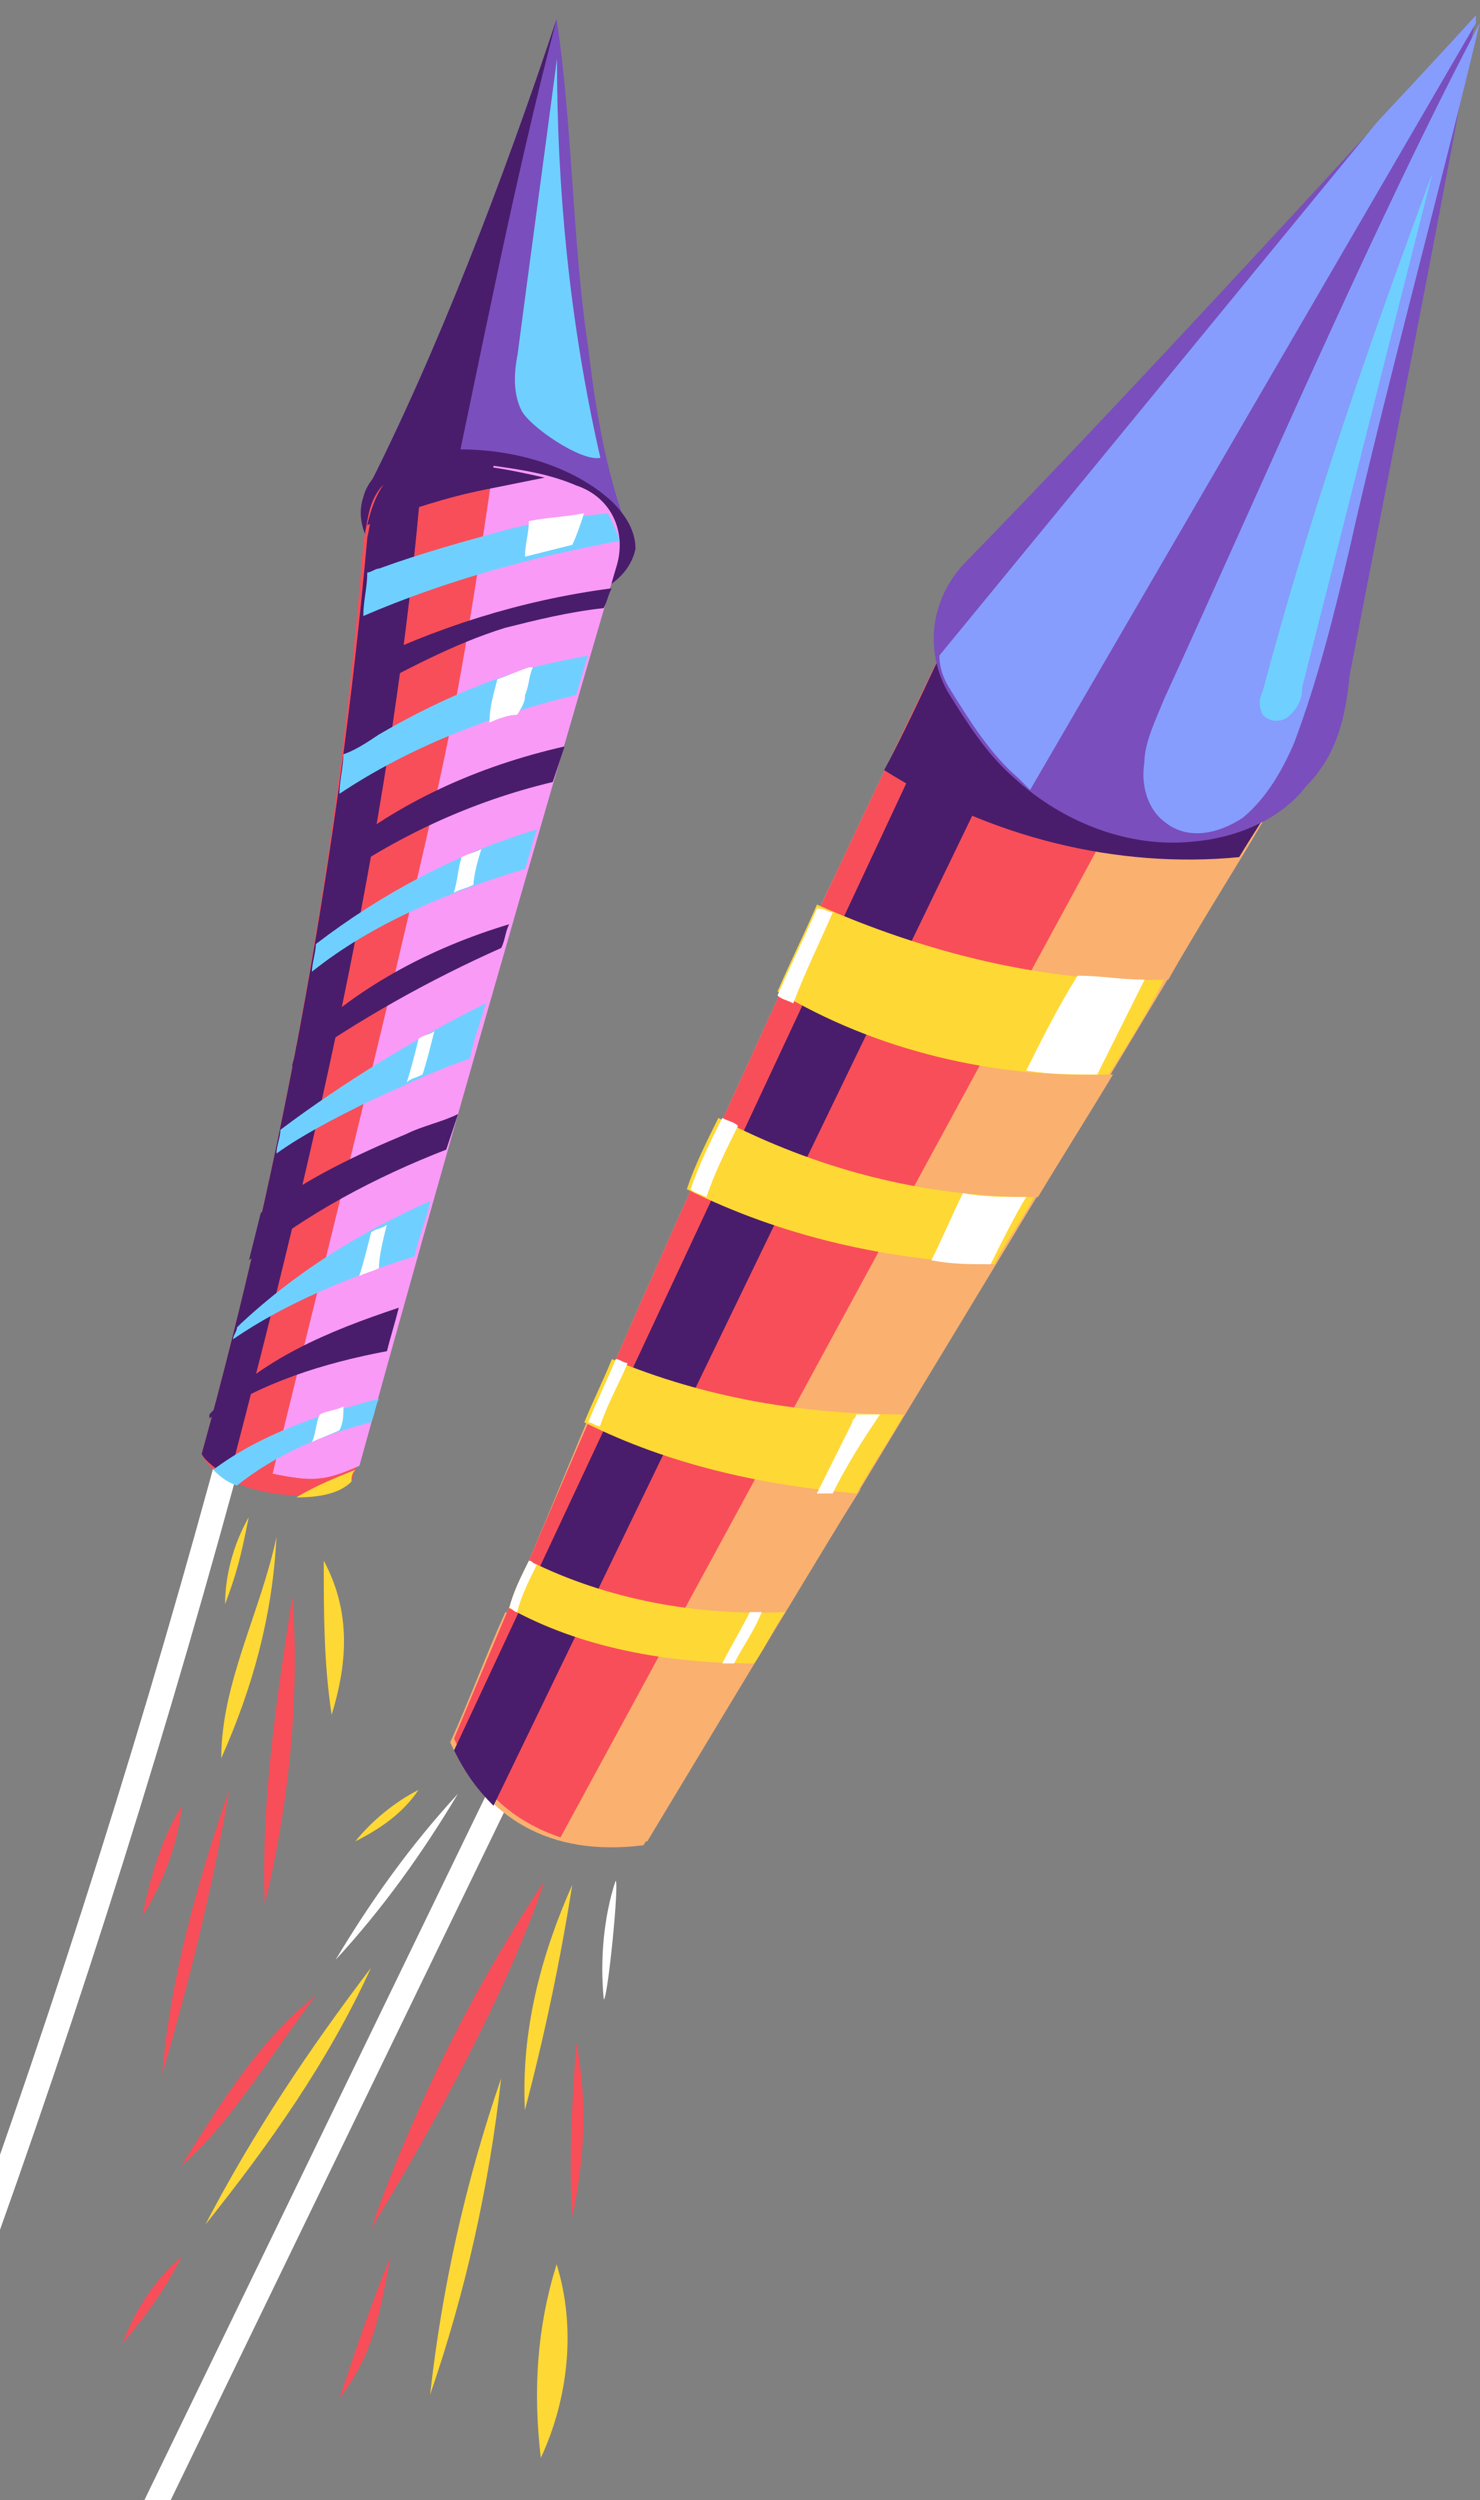 <svg width="45" height="76" viewBox="0 0 45 76" fill="none" xmlns="http://www.w3.org/2000/svg">
<rect x="0" y="0" width="45" height="76" fill="#808080" stroke="none"/>
<g clip-path="url(#clip0_6419_262)">
<path d="M28.416 26.434L1.852 81.236L2.499 81.551L29.063 26.749L28.416 26.434Z" fill="white"/>
<path d="M38.874 24.132C35.756 22.09 32.517 20.167 29.278 18.485C23.761 29.779 18.603 41.314 13.805 52.849C14.884 55.132 16.803 56.333 19.682 55.973C26.04 45.399 32.517 34.826 38.874 24.132Z" fill="#FAB06F"/>
<path d="M23.883 49.004C24.602 47.803 25.322 46.601 26.162 45.279C23.283 45.159 20.404 44.438 17.885 43.117C17.285 44.559 16.686 46 16.086 47.442C18.485 48.644 21.124 49.124 23.883 49.004Z" fill="#FAB06F"/>
<path d="M15.367 49.004C14.767 50.326 14.287 51.648 13.688 52.969C14.767 55.252 16.686 56.454 19.565 56.093C20.645 54.291 21.724 52.489 22.804 50.687C20.285 50.566 17.646 50.086 15.367 49.004Z" fill="#FAB06F"/>
<path d="M31.562 36.388C32.282 35.187 33.121 33.865 33.841 32.663C30.363 32.783 26.764 31.942 23.765 30.26C23.166 31.462 22.566 32.783 22.086 33.985C24.845 35.547 28.203 36.388 31.562 36.388Z" fill="#FAB06F"/>
<path d="M38.883 24.132C35.764 22.09 32.526 20.167 29.287 18.485C27.848 21.489 26.408 24.493 24.969 27.496C28.207 28.818 31.926 29.779 35.525 29.779C36.604 27.857 37.803 26.055 38.883 24.132Z" fill="#FAB06F"/>
<path d="M29.278 18.485C23.761 29.779 18.603 41.314 13.805 52.849C14.524 54.411 15.604 55.372 17.043 55.853L35.516 21.849C33.357 20.768 31.318 19.566 29.278 18.485Z" fill="#F84E59"/>
<path d="M31.917 19.927C31.198 19.567 30.598 19.206 29.878 18.846L13.805 53.21C14.165 53.931 14.524 54.411 15.004 54.892L31.917 19.927Z" fill="#491D6B"/>
<path d="M29.282 18.485C28.442 20.167 27.723 21.849 26.883 23.411C30.122 25.454 33.96 26.415 37.678 26.055C38.038 25.454 38.518 24.733 38.878 24.132C35.759 22.09 32.52 20.167 29.282 18.485Z" fill="#491D6B"/>
<path d="M41.037 20.528C42.237 14.28 43.796 6.59 44.876 0.462C44.876 0.462 35.159 11.156 29.402 17.043C28.322 18.125 28.082 19.687 28.802 21.008C29.402 21.97 30.002 22.931 30.841 23.652C32.281 24.973 34.32 25.814 36.359 25.574C37.678 25.454 38.998 24.853 39.718 23.892C40.677 22.931 40.917 21.729 41.037 20.528Z" fill="#7A4EBD"/>
<path d="M44.876 0.462C44.876 0.462 43.676 1.784 41.877 3.706L28.562 19.927C28.562 20.287 28.683 20.648 28.922 21.008C29.522 21.97 30.122 22.931 30.962 23.652C31.081 23.772 31.201 23.892 31.321 24.012L44.876 0.702C44.876 0.702 44.876 0.582 44.876 0.462Z" fill="#869DFD"/>
<path d="M30.239 38.431C30.599 37.71 31.079 37.109 31.439 36.388C28.08 36.388 24.841 35.547 21.842 33.985C21.483 34.706 21.123 35.427 20.883 36.148C23.762 37.59 27 38.311 30.239 38.431Z" fill="#FED835"/>
<path d="M22.921 50.566C23.281 50.086 23.521 49.485 23.881 49.004C21.242 49.124 18.483 48.644 16.084 47.442C15.844 47.923 15.604 48.404 15.484 48.884C17.643 50.086 20.282 50.566 22.921 50.566Z" fill="#FED835"/>
<path d="M26.042 45.4C26.522 44.559 27.002 43.838 27.482 42.997C24.483 42.997 21.484 42.516 18.605 41.315C18.365 41.915 18.006 42.636 17.766 43.237C20.405 44.559 23.283 45.159 26.042 45.4Z" fill="#FED835"/>
<path d="M33.717 32.664C34.316 31.703 34.916 30.741 35.396 29.78C31.797 29.9 28.079 28.939 24.84 27.497C24.48 28.338 24 29.299 23.641 30.14C26.639 31.943 30.238 32.784 33.717 32.664Z" fill="#FED835"/>
<path d="M44.992 0.702C41.873 6.59 38.155 15.241 35.396 21.248C35.156 21.849 34.796 22.57 34.796 23.171C34.676 23.892 34.916 24.613 35.396 24.973C36.116 25.574 37.075 25.334 37.795 24.853C38.515 24.252 38.995 23.411 39.354 22.57C40.074 20.648 40.554 18.725 41.034 16.683C41.993 12.357 43.913 5.268 44.992 0.702Z" fill="#869DFD"/>
<path d="M22.439 34.225C22.32 34.105 22.2 34.105 21.96 33.984C21.6 34.705 21.24 35.426 21 36.147C21.12 36.267 21.24 36.267 21.48 36.388C21.72 35.666 22.08 34.946 22.439 34.225Z" fill="white"/>
<path d="M31.199 36.388C30.599 36.388 29.88 36.388 29.28 36.268C28.92 36.989 28.68 37.59 28.32 38.311C28.92 38.431 29.52 38.431 30.12 38.431C30.479 37.71 30.839 36.989 31.199 36.388Z" fill="white"/>
<path d="M16.324 47.562C16.204 47.562 16.204 47.442 16.084 47.442C15.844 47.922 15.604 48.403 15.484 48.884C15.604 48.884 15.604 49.004 15.724 49.004C15.844 48.523 16.084 48.043 16.324 47.562Z" fill="white"/>
<path d="M23.16 49.004C23.041 49.004 22.921 49.004 22.801 49.004C22.561 49.485 22.201 50.086 21.961 50.566C22.081 50.566 22.201 50.566 22.321 50.566C22.561 50.086 22.921 49.605 23.16 49.004Z" fill="white"/>
<path d="M26.755 42.997C26.515 42.997 26.275 42.997 26.035 42.997C26.035 43.117 25.916 43.117 25.916 43.237C25.556 43.958 25.196 44.679 24.836 45.4C24.956 45.4 25.076 45.4 25.316 45.4C25.796 44.438 26.275 43.718 26.755 42.997Z" fill="white"/>
<path d="M19.082 41.434C18.962 41.434 18.842 41.314 18.723 41.314C18.483 41.915 18.123 42.636 17.883 43.236C18.003 43.236 18.123 43.357 18.243 43.357C18.483 42.636 18.842 42.035 19.082 41.434Z" fill="white"/>
<path d="M25.32 27.737C25.2 27.737 25.08 27.617 24.84 27.617C24.48 28.458 24 29.419 23.641 30.26C23.761 30.38 23.881 30.38 24.12 30.5C24.48 29.539 24.96 28.578 25.32 27.737Z" fill="white"/>
<path d="M34.802 29.78C34.082 29.78 33.482 29.66 32.763 29.66C32.163 30.621 31.683 31.582 31.203 32.543C31.923 32.663 32.642 32.663 33.362 32.663C33.842 31.702 34.322 30.741 34.802 29.78Z" fill="white"/>
<path d="M38.395 21.009C38.275 21.249 38.275 21.489 38.395 21.73C38.635 21.97 38.994 21.97 39.234 21.73C39.474 21.489 39.594 21.249 39.594 20.889C40.914 15.722 42.233 10.435 43.553 5.269C41.633 10.435 39.834 15.602 38.395 21.009Z" fill="#6FD0FF"/>
<path d="M16.559 57.174C14.4 60.419 12.601 64.023 11.281 67.748C13.2 64.624 15.479 60.419 16.559 57.174Z" fill="#F84E59"/>
<path d="M10.203 59.577C11.643 58.015 12.842 56.333 13.922 54.531C12.482 56.093 11.283 57.775 10.203 59.577Z" fill="white"/>
<path d="M11.28 59.818C9.361 62.342 7.682 64.865 6.242 67.628C8.161 65.225 9.961 62.702 11.28 59.818Z" fill="#FED835"/>
<path d="M17.4 57.295C16.44 59.458 15.841 61.741 15.96 64.144C16.56 61.861 17.04 59.578 17.4 57.295Z" fill="#FED835"/>
<path d="M13.078 72.794C14.158 69.67 14.877 66.426 15.237 63.182C14.158 66.306 13.438 69.55 13.078 72.794Z" fill="#FED835"/>
<path d="M17.401 67.387C17.761 65.705 17.881 63.903 17.521 62.101C17.401 63.903 17.281 65.585 17.401 67.387Z" fill="#F84E59"/>
<path d="M18.358 60.779C18.477 60.779 18.837 57.174 18.717 57.174C18.358 58.256 18.238 59.577 18.358 60.779Z" fill="white"/>
<path d="M10.805 55.973C11.524 55.613 12.244 55.132 12.724 54.411C12.004 54.772 11.284 55.372 10.805 55.973Z" fill="#FED835"/>
<path d="M9.602 60.659C7.922 61.981 6.723 63.903 5.523 65.826C6.963 64.624 8.402 62.221 9.602 60.659Z" fill="#F84E59"/>
<path d="M11.88 68.589C11.28 70.031 10.8 71.473 10.32 72.914C11.4 71.473 11.52 70.391 11.88 68.589Z" fill="#F84E59"/>
<path d="M3.727 71.232C4.446 70.391 5.046 69.55 5.526 68.589C4.686 69.31 4.086 70.271 3.727 71.232Z" fill="#F84E59"/>
<path d="M16.924 68.83C16.324 70.752 16.204 72.674 16.444 74.717C17.284 72.915 17.523 70.752 16.924 68.83Z" fill="#FED835"/>
<path d="M17.281 11.035C17.161 9.473 17.041 7.911 16.921 6.469C16.681 8.512 16.561 10.675 17.041 12.597C17.041 12.837 17.401 12.717 17.401 12.597C17.401 11.996 17.281 11.516 17.281 11.035Z" fill="white"/>
<path d="M-2.508 72.433C3.85 55.492 8.768 37.949 12.126 20.166L12.846 20.287C9.487 38.069 4.569 55.732 -1.788 72.674L-2.508 72.433Z" fill="white"/>
<path d="M16.924 0.582C15.365 5.268 13.326 10.675 11.047 15.12C13.806 15.841 16.565 16.322 19.323 16.682C18.484 14.76 18.124 12.597 17.884 10.554C17.404 7.43 17.404 3.706 16.924 0.582Z" fill="#7A4EBD"/>
<path d="M16.924 0.582C15.365 5.268 13.326 10.675 11.047 15.12C11.886 15.361 12.726 15.481 13.566 15.721C14.645 10.675 15.605 5.628 16.924 0.582Z" fill="#491D6B"/>
<path d="M18.602 15.24C17.283 14.039 15.243 13.558 13.444 13.678C12.964 13.678 12.485 13.798 12.005 14.039C11.525 14.279 11.165 14.639 11.045 15.12C10.805 15.841 11.165 16.562 11.645 17.042C12.125 17.523 12.844 17.763 13.564 18.004C15.004 18.484 16.683 18.604 18.122 18.004C18.722 17.763 19.202 17.283 19.322 16.682C19.322 16.081 18.962 15.601 18.602 15.24Z" fill="#491D6B"/>
<path d="M10.691 45.039C13.21 35.787 15.849 26.535 18.608 17.403C18.968 16.322 18.488 15.24 17.408 14.88C16.089 14.399 14.649 14.159 13.21 14.279C12.61 14.279 11.89 14.399 11.531 14.88C11.171 15.361 11.171 15.961 11.051 16.442C10.331 25.694 8.652 35.066 6.133 44.197C6.613 45.399 9.731 45.88 10.691 45.039Z" fill="#F84E59"/>
<path d="M11.651 14.76C11.291 15.241 11.291 15.841 11.171 16.322C10.331 25.694 8.652 35.066 6.133 44.198C6.253 44.438 6.613 44.678 6.972 44.919C9.611 34.826 12.01 24.613 12.85 14.159C12.37 14.279 11.89 14.399 11.651 14.76Z" fill="#491D6B"/>
<path d="M8.289 44.798C9.489 45.038 9.848 45.038 10.928 44.558C13.447 35.426 16.086 26.294 18.725 17.283C19.085 16.201 18.605 15.12 17.525 14.759C16.686 14.399 15.846 14.279 15.006 14.159C14.527 17.403 14.047 20.647 13.327 23.891C11.648 31.341 9.968 37.949 8.289 44.798Z" fill="#F99AF6"/>
<path d="M16.935 1.783C16.575 4.546 16.095 8.031 15.735 10.794C15.615 11.395 15.615 11.996 15.855 12.476C16.095 12.957 17.654 14.038 18.254 13.918C17.294 9.713 16.935 5.628 16.935 1.783Z" fill="#6FD0FF"/>
<path d="M14.763 14.88C15.362 14.76 15.962 14.639 16.562 14.519C15.482 14.279 14.403 14.039 13.323 14.159C12.723 14.159 12.004 14.279 11.644 14.76C11.404 15.12 11.284 15.481 11.164 15.961C12.483 15.481 13.563 15.12 14.763 14.88Z" fill="#491D6B"/>
<path d="M18.484 15.601C17.404 15.721 16.445 15.841 15.485 16.081C14.166 16.442 12.846 16.802 11.527 17.283C11.407 17.283 11.287 17.403 11.167 17.403C11.167 17.884 11.047 18.244 11.047 18.725C13.566 17.643 16.205 16.922 18.844 16.442C18.724 16.081 18.604 15.841 18.484 15.601Z" fill="#6FD0FF"/>
<path d="M10.8 20.287C10.8 20.647 10.68 20.888 10.68 21.248C12.239 20.407 13.798 19.566 15.358 19.085C16.317 18.845 17.277 18.605 18.357 18.485C18.477 18.244 18.477 18.124 18.596 17.884C15.838 18.244 13.199 19.085 10.8 20.287Z" fill="#491D6B"/>
<path d="M17.517 21.127C17.637 20.767 17.757 20.286 17.877 19.926C17.277 20.046 16.678 20.166 16.198 20.286C14.519 20.767 12.959 21.488 11.52 22.329C11.16 22.569 10.8 22.809 10.44 22.93C10.44 23.29 10.32 23.771 10.32 24.131C12.479 22.689 14.998 21.728 17.517 21.127Z" fill="#6FD0FF"/>
<path d="M16.806 23.772C16.926 23.411 17.046 23.051 17.166 22.69C14.527 23.291 12.128 24.373 10.089 26.055C10.089 26.295 9.969 26.655 9.969 26.896C12.008 25.454 14.287 24.373 16.806 23.772Z" fill="#491D6B"/>
<path d="M15.962 26.415C16.082 26.055 16.202 25.574 16.322 25.213C13.923 25.934 11.643 27.136 9.604 28.698C9.604 28.938 9.484 29.299 9.484 29.539C11.284 28.097 13.563 27.136 15.962 26.415Z" fill="#6FD0FF"/>
<path d="M15.24 28.817C15.36 28.577 15.36 28.337 15.48 28.096C13.081 28.817 10.802 30.019 9.003 31.821C9.003 32.061 8.883 32.302 8.883 32.422C10.922 30.98 13.081 29.778 15.24 28.817Z" fill="#491D6B"/>
<path d="M11.165 33.503C12.245 33.023 13.204 32.542 14.284 32.182C14.404 31.581 14.644 30.98 14.764 30.5C12.604 31.581 10.445 32.903 8.526 34.344C8.526 34.585 8.406 34.825 8.406 35.065C9.246 34.465 10.206 33.984 11.165 33.503Z" fill="#6FD0FF"/>
<path d="M13.568 34.946C13.688 34.585 13.808 34.225 13.928 33.864C13.448 34.105 12.848 34.225 12.368 34.465C10.929 35.066 9.37 35.787 7.93 36.868C7.81 37.349 7.69 37.829 7.57 38.31C9.37 36.868 11.409 35.787 13.568 34.946Z" fill="#491D6B"/>
<path d="M12.604 38.19C12.724 37.589 12.963 37.108 13.084 36.507C10.924 37.469 9.005 38.67 7.326 40.232L7.206 40.352C7.206 40.472 7.086 40.593 7.086 40.713C8.645 39.631 10.684 38.79 12.604 38.19Z" fill="#6FD0FF"/>
<path d="M11.765 41.073C11.885 40.593 12.005 40.232 12.125 39.752C9.966 40.472 7.927 41.313 6.367 42.996C6.367 42.996 6.367 42.996 6.367 43.116C7.927 42.034 9.846 41.434 11.765 41.073Z" fill="#491D6B"/>
<path d="M7.204 45.159C8.404 44.198 9.843 43.597 11.282 43.236C11.402 42.996 11.402 42.756 11.522 42.516C9.723 42.996 7.924 43.597 6.484 44.678C6.604 44.799 6.844 45.039 7.204 45.159Z" fill="#6FD0FF"/>
<path d="M9.008 45.519C9.728 45.519 10.327 45.399 10.687 45.039C10.687 44.919 10.687 44.798 10.807 44.678C10.207 44.919 9.608 45.159 9.008 45.519Z" fill="#FED835"/>
<path d="M17.4 16.562C17.52 16.322 17.64 15.961 17.76 15.601C17.16 15.721 16.681 15.721 16.081 15.841C16.081 16.201 15.961 16.562 15.961 16.922C16.441 16.802 16.921 16.682 17.4 16.562Z" fill="white"/>
<path d="M15.962 21.127C16.082 20.887 16.082 20.526 16.202 20.286C16.202 20.286 16.202 20.286 16.082 20.286C15.723 20.406 15.483 20.526 15.123 20.647C15.003 21.127 14.883 21.488 14.883 21.968C15.123 21.848 15.483 21.728 15.723 21.728C15.962 21.367 15.962 21.247 15.962 21.127Z" fill="white"/>
<path d="M14.636 25.814C14.397 25.934 14.277 25.934 14.037 26.054C13.917 26.415 13.917 26.775 13.797 27.136C14.037 27.015 14.157 27.015 14.397 26.895C14.397 26.655 14.517 26.174 14.636 25.814Z" fill="white"/>
<path d="M13.207 31.341C13.087 31.461 12.847 31.461 12.727 31.581C12.607 32.062 12.487 32.542 12.367 32.903C12.487 32.783 12.607 32.783 12.847 32.663C12.967 32.302 13.087 31.821 13.207 31.341Z" fill="white"/>
<path d="M11.761 37.228C11.642 37.349 11.402 37.349 11.282 37.469C11.162 37.949 11.042 38.43 10.922 38.791C11.162 38.67 11.282 38.67 11.522 38.55C11.522 38.19 11.642 37.709 11.761 37.228Z" fill="white"/>
<path d="M10.444 42.755C10.204 42.876 9.964 42.876 9.724 42.996C9.604 43.236 9.604 43.596 9.484 43.837C9.724 43.717 10.084 43.596 10.324 43.476C10.444 43.236 10.444 42.996 10.444 42.755Z" fill="white"/>
<path d="M6.727 53.449C7.686 51.287 8.286 49.124 8.406 46.721C7.926 49.004 6.727 51.166 6.727 53.449Z" fill="#FED835"/>
<path d="M8.05 57.895C8.77 54.892 9.129 51.647 8.89 48.523C8.41 51.647 7.93 54.771 8.05 57.895Z" fill="#F84E59"/>
<path d="M4.93 63.062C5.769 60.178 6.489 57.295 6.969 54.411C6.009 57.175 5.17 60.178 4.93 63.062Z" fill="#F84E59"/>
<path d="M10.084 52.128C10.563 50.566 10.683 49.004 9.844 47.442C9.844 49.004 9.844 50.566 10.084 52.128Z" fill="#FED835"/>
<path d="M4.328 58.255C4.928 57.294 5.408 56.093 5.528 54.891C4.928 55.852 4.568 57.054 4.328 58.255Z" fill="#F84E59"/>
<path d="M7.563 46.12C7.084 46.961 6.844 47.922 6.844 48.764C7.204 47.802 7.324 47.322 7.563 46.12Z" fill="#FED835"/>
</g>
<defs>
<clipPath id="clip0_6419_262">
<rect width="52.059" height="82.059" fill="white" transform="translate(-7.062 0.462)"/>
</clipPath>
</defs>
</svg>
